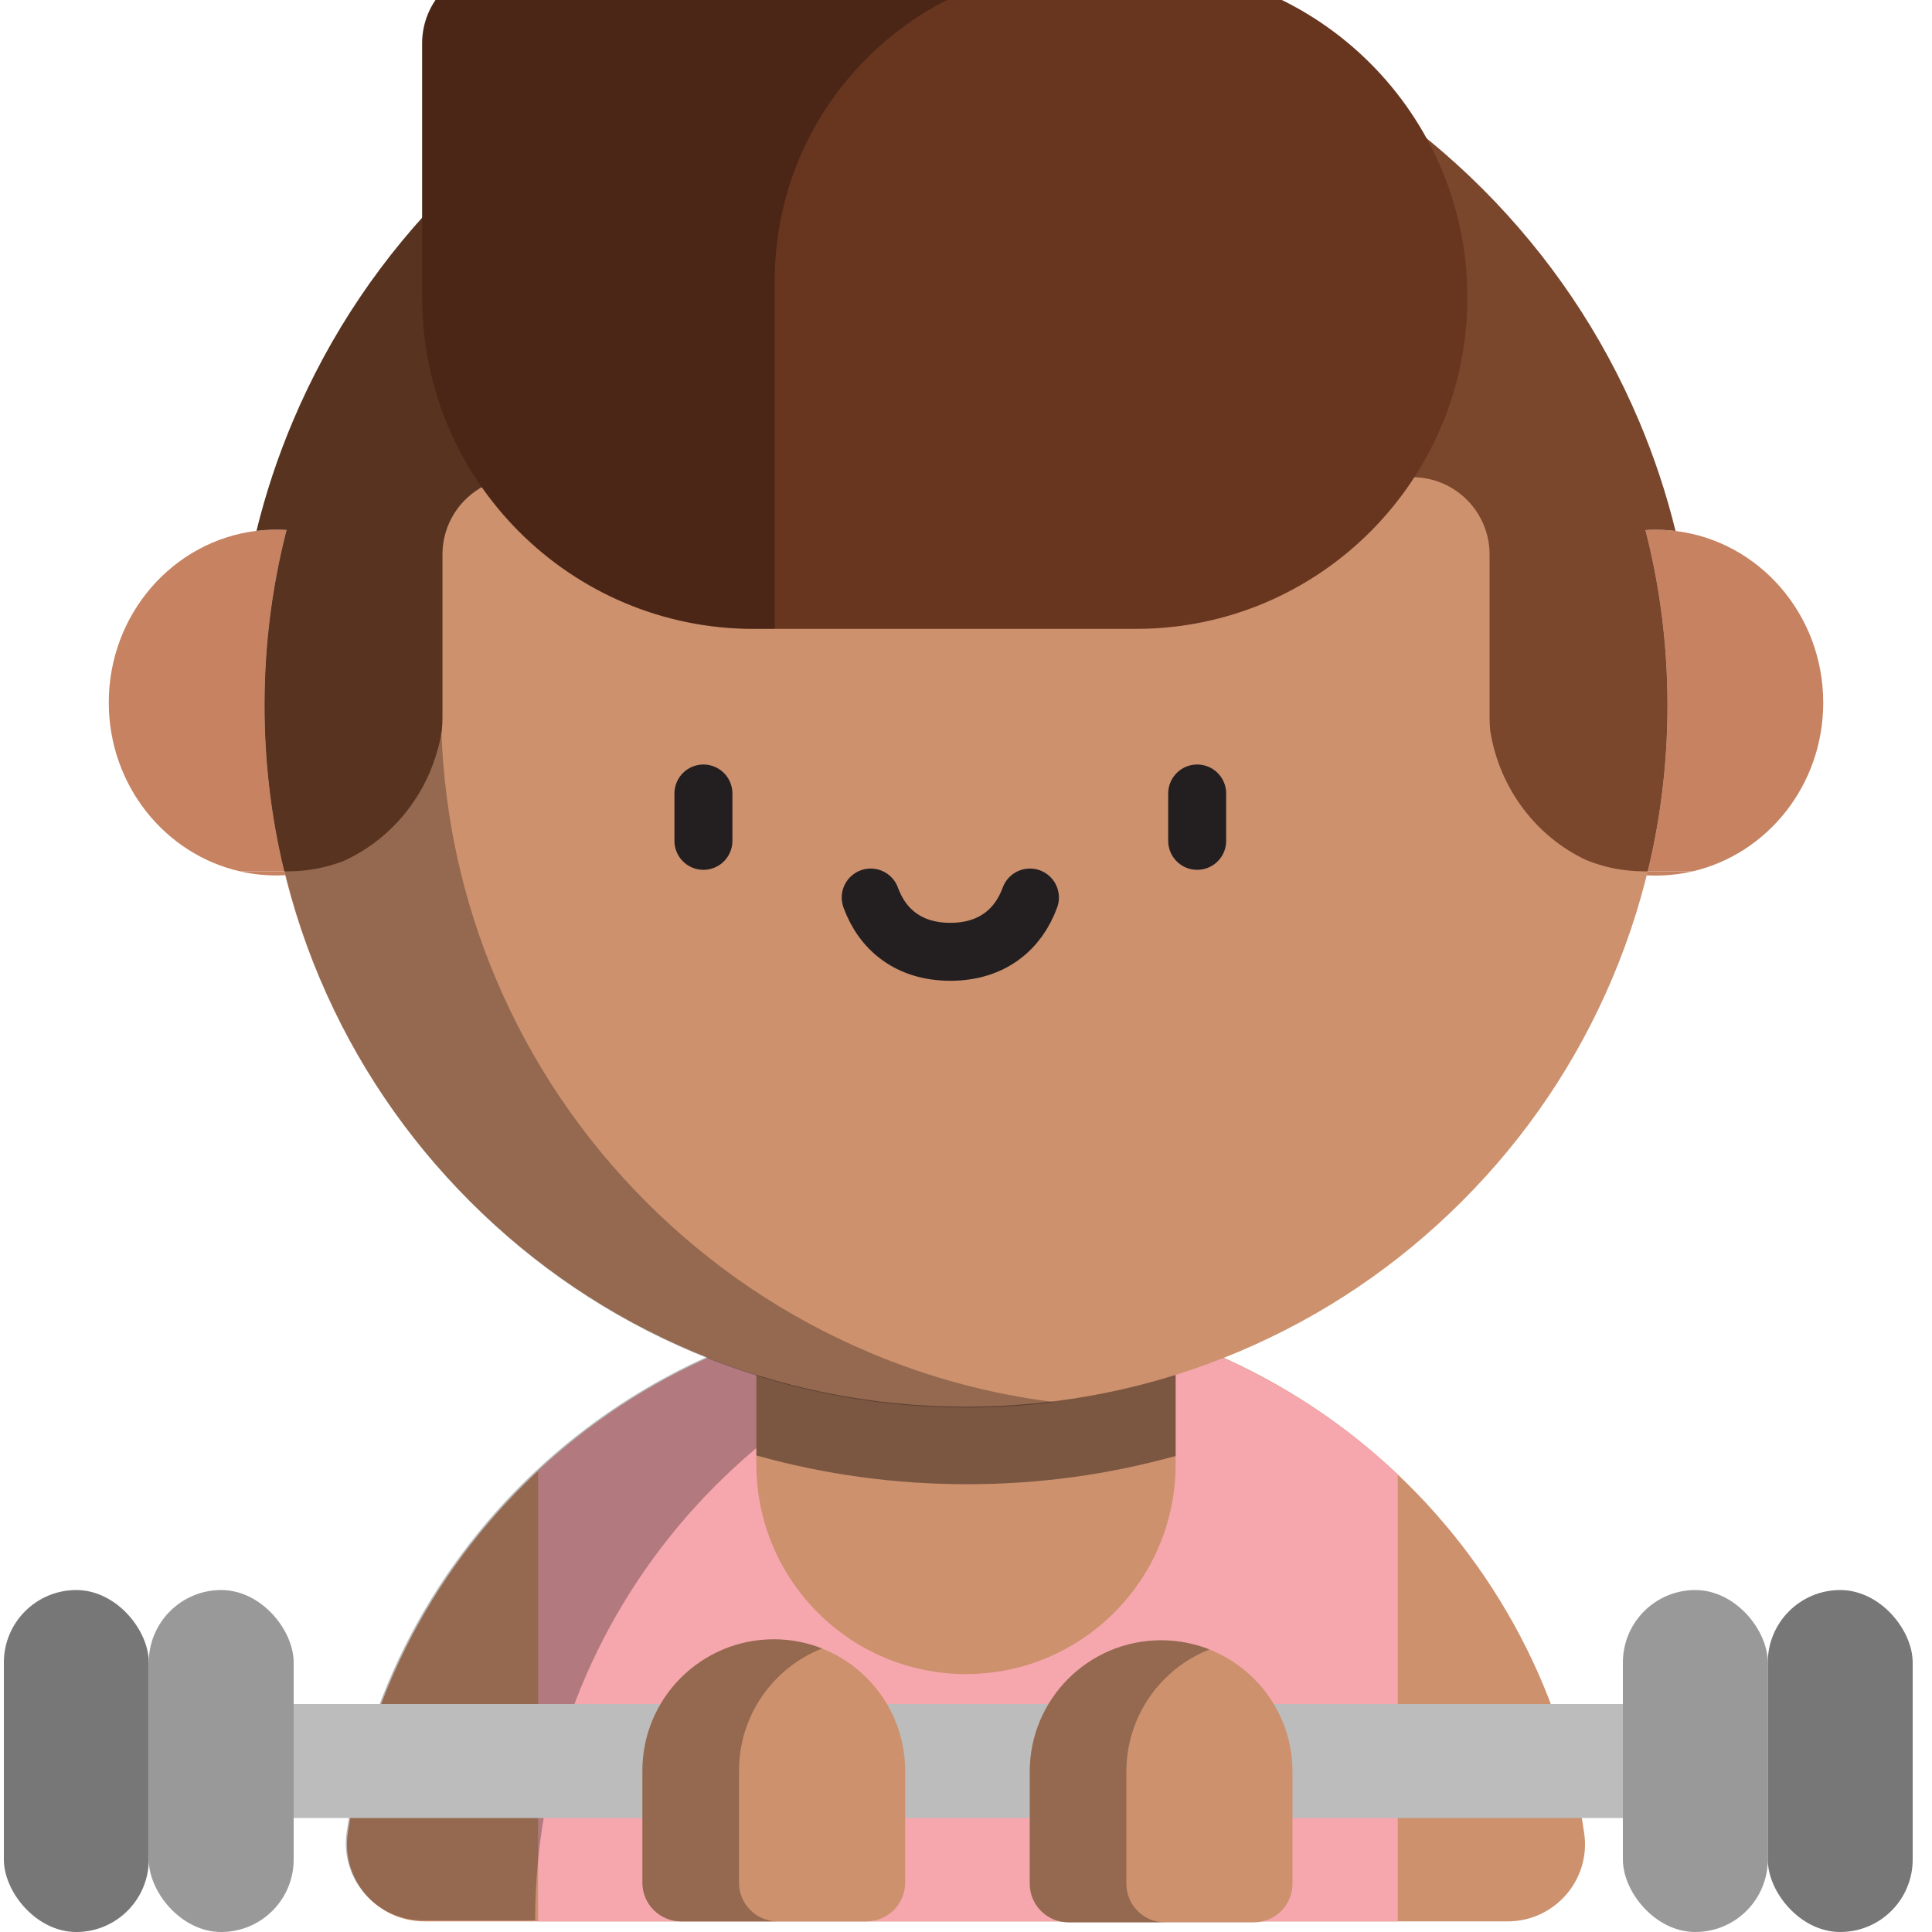 <?xml version="1.0" encoding="UTF-8"?>
<svg xmlns="http://www.w3.org/2000/svg" viewBox="0 0 1000 1000">
  <defs>
    <style>
      .cls-1 {
        fill: #f6a7ae;
      }

      .cls-2 {
        fill: #777;
      }

      .cls-3 {
        fill: #7a472d;
      }

      .cls-4 {
        opacity: .28;
      }

      .cls-4, .cls-5 {
        mix-blend-mode: multiply;
      }

      .cls-6 {
        fill: #c68261;
      }

      .cls-5 {
        opacity: .4;
      }

      .cls-7 {
        isolation: isolate;
      }

      .cls-8 {
        fill: #cd916e;
      }

      .cls-9 {
        fill: #999;
      }

      .cls-10 {
        fill: none;
        stroke: #231f20;
        stroke-linecap: round;
        stroke-miterlimit: 10;
        stroke-width: 30px;
      }

      .cls-11 {
        fill: #bcbcbc;
      }

      .cls-12 {
        fill: #68351f;
      }
    </style>
  </defs>
  <g class="cls-7">
    <g id="Layer_6">
      <g>
        <path class="cls-8" d="M219.63,994.5c-24.29,0-43.08-21.48-39.62-45.53,22.31-155.26,157.08-274.64,319.99-274.64s297.68,119.38,319.99,274.64c3.45,24.04-15.33,45.53-39.62,45.53H219.63Z"/>
        <path class="cls-1" d="M723.5,763.2v231.3h-445v-233.18c57.85-53.94,135.78-86.99,221.5-86.99s165.45,33.82,223.5,88.87Z"/>
        <path class="cls-4" d="M549.8,677.71c-154.57,23.98-272.8,156.45-272.8,316.29h-57.97c-24.29,0-43.08-21.49-39.62-45.53,22.31-155.26,157.08-274.64,319.99-274.64,17.14,0,33.98,1.32,50.4,3.88Z"/>
        <path class="cls-8" d="M391.5,593.5h217v164.5c0,59.88-48.62,108.5-108.5,108.5h0c-59.88,0-108.5-48.62-108.5-108.5v-164.5h0Z"/>
        <path class="cls-5" d="M391.5,753.33c35.26,9.9,71.75,14.9,108.99,14.9s73.05-4.91,108.01-14.63v-127.1h-217v126.83Z"/>
        <g>
          <path class="cls-6" d="M771.31,378c-.73-4.65-1.11-9.43-1.11-14.3,0-4.12.27-8.17.8-12.14v19.44c0,2.36.1,4.7.31,7Z"/>
          <path class="cls-6" d="M876.14,451c-2.69.63-5.43,1.13-8.22,1.49-3.59.47-7.25.71-10.97.71-1.55,0-3.09-.04-4.61-.13-11.1-.59-21.64-3.35-31.25-7.86,9.24,3.74,19.33,5.79,29.91,5.79h25.14Z"/>
          <path class="cls-6" d="M177.8,445.65c-9.31,4.21-19.47,6.78-30.15,7.35-1.52.09-3.06.13-4.6.13-3.72,0-7.39-.24-10.99-.71-2.67-.35-5.3-.82-7.89-1.42h24.83c10.15,0,19.87-1.89,28.8-5.35Z"/>
          <path class="cls-6" d="M229.8,363.63c0,4.83-.37,9.58-1.09,14.2.19-2.25.29-4.53.29-6.83v-19.51c.53,3.97.8,8.02.8,12.14Z"/>
        </g>
        <path class="cls-8" d="M500,728.13c-49.01,0-96.56-9.6-141.32-28.53-43.23-18.29-82.06-44.46-115.4-77.81s-59.52-72.17-77.81-115.4c-18.93-44.76-28.53-92.31-28.53-141.32s9.6-96.56,28.53-141.32c18.29-43.23,44.46-82.06,77.81-115.4,33.34-33.34,72.17-59.52,115.4-77.81C403.44,11.6,450.99,2,500,2s96.56,9.6,141.32,28.53c43.23,18.29,82.06,44.46,115.4,77.81,33.34,33.34,59.52,72.17,77.81,115.4,18.93,44.76,28.53,92.31,28.53,141.32s-9.6,96.56-28.53,141.32c-18.29,43.23-44.46,82.06-77.81,115.4-33.34,33.34-72.17,59.52-115.4,77.81-44.76,18.93-92.31,28.53-141.32,28.53Z"/>
        <line class="cls-10" x1="364.09" y1="410.71" x2="364.09" y2="435.22"/>
        <line class="cls-10" x1="619.66" y1="410.71" x2="619.66" y2="435.22"/>
        <path class="cls-10" d="M533.09,464.56c-6.01,16.51-19.63,28.09-41.21,28.09s-35.21-11.57-41.21-28.09"/>
        <polygon class="cls-11" points="500 882 492 882 137 882 137 941 492 941 500 941 855 941 855 882 500 882"/>
        <g>
          <path class="cls-8" d="M400.5,848.5h0c37.53,0,68,30.47,68,68v58c0,11.04-8.96,20-20,20h-96c-11.04,0-20-8.96-20-20v-58c0-37.53,30.47-68,68-68Z"/>
          <path class="cls-4" d="M382.5,916.5v58c0,11.05,8.95,20,20,20h-50c-11.05,0-20-8.95-20-20v-58c0-37.56,30.44-68,68-68,8.83,0,17.26,1.68,25,4.74-25.19,9.96-43,34.53-43,63.26Z"/>
        </g>
        <g>
          <path class="cls-8" d="M601,849h0c37.53,0,68,30.47,68,68v58c0,11.04-8.96,20-20,20h-96c-11.04,0-20-8.96-20-20v-58c0-37.53,30.47-68,68-68Z"/>
          <path class="cls-4" d="M583,917v58c0,11.05,8.95,20,20,20h-50c-11.05,0-20-8.95-20-20v-58c0-37.56,30.44-68,68-68,8.83,0,17.26,1.68,25,4.74-25.19,9.96-43,34.53-43,63.26Z"/>
        </g>
        <rect class="cls-9" x="77" y="823" width="75" height="177" rx="37.5" ry="37.5"/>
        <rect class="cls-2" x="2" y="823" width="75" height="177" rx="37.5" ry="37.5"/>
        <rect class="cls-9" x="840" y="823" width="75" height="177" rx="37.5" ry="37.5" transform="translate(1755 1823) rotate(180)"/>
        <rect class="cls-2" x="915" y="823" width="75" height="177" rx="37.5" ry="37.5" transform="translate(1905 1823) rotate(180)"/>
        <path class="cls-6" d="M136.94,365.06c0,29.27,3.42,58.01,10.21,85.94h-22.98c-38.84-8.89-67.87-44.63-67.87-87.37,0-45.84,33.4-83.63,76.47-88.87,3.37-.42,6.8-.63,10.28-.63,1.78,0,3.55.06,5.31.17-7.59,29.45-11.42,59.81-11.42,90.76Z"/>
        <path class="cls-6" d="M943.7,363.7c0,42.63-28.88,78.29-67.56,87.3h-23.29c6.79-27.93,10.21-56.67,10.21-85.94,0-30.92-3.82-61.26-11.4-90.69,1.75-.11,3.51-.17,5.29-.17,3.49,0,6.92.21,10.3.63,43.06,5.25,76.45,43.04,76.45,88.87Z"/>
        <path class="cls-3" d="M851.66,274.37c7.58,29.43,11.4,59.77,11.4,90.69,0,29.27-3.42,58.01-10.21,85.94h-1.85c-10.58,0-20.67-2.05-29.91-5.79-25.99-12.18-45.12-37.2-49.78-67.21-.21-2.3-.31-4.64-.31-7v-84c0-22.09-17.91-40-40-40h-225V2.05c-2-.03-4-.05-6-.05s-4,.02-6,.05v244.95h-225c-22.09,0-40,17.91-40,40v84c0,2.3-.1,4.58-.29,6.83-4.71,30.48-24.33,55.82-50.91,67.82-8.93,3.46-18.65,5.35-28.8,5.35h-1.85c-6.79-27.93-10.21-56.67-10.21-85.94,0-30.95,3.83-61.31,11.42-90.76-1.76-.11-3.53-.17-5.31-.17-3.48,0-6.91.21-10.28.63,4.74-19.36,11.04-38.34,18.88-56.86,19.04-45.02,46.3-85.45,81.02-120.17,34.71-34.71,75.14-61.97,120.17-81.01,15.84-6.7,32.01-12.28,48.47-16.72,31.97-8.64,65-13,98.69-13s66.72,4.36,98.7,13c16.45,4.44,32.63,10.02,48.47,16.72,45.01,19.04,85.44,46.3,120.16,81.01,34.72,34.72,61.97,75.15,81.02,120.17,7.85,18.55,14.15,37.55,18.9,56.93-3.38-.42-6.81-.63-10.3-.63-1.78,0-3.54.06-5.29.17Z"/>
        <path class="cls-4" d="M545.78,725.74c-15,1.87-30.18,2.81-45.5,2.81-49.02,0-96.56-9.6-141.32-28.53-43.24-18.28-82.07-44.46-115.41-77.81-33.34-33.34-59.52-72.17-77.81-115.4-7.68-18.17-13.8-36.81-18.4-55.81h-.19c-6.79-27.93-10.21-56.67-10.21-85.94,0-30.95,3.83-61.31,11.42-90.76-1.76-.11-3.53-.17-5.31-.17-3.48,0-6.91.21-10.28.63,4.74-19.36,11.04-38.34,18.88-56.86,19.04-45.02,46.3-85.45,81.02-120.17,34.71-34.71,75.14-61.97,120.17-81.01,15.84-6.7,32.01-12.28,48.47-16.72,31.97-8.64,65-13,98.69-13l-6,15.05v244.95h-225c-.49,0-.98.01-1.46.03-.11,0-.23,0-.34.01-.35.02-.7.04-1.05.06-.07.01-.15.01-.23.02-.29.02-.57.04-.86.08-.1,0-.19,0-.29.03-.28.02-.56.05-.84.09h-.02c-.41.05-.82.11-1.23.18-.58.09-1.15.19-1.71.31-.52.1-1.04.22-1.55.35-.46.11-.92.23-1.37.36-.15.04-.3.08-.45.13-.4.12-.81.25-1.2.38-.46.15-.92.31-1.37.48-.53.19-1.04.4-1.55.62-.47.2-.94.4-1.41.63-.43.19-.85.4-1.28.62-.03.02-.07.04-.11.06-.45.23-.9.47-1.35.73-.45.25-.89.51-1.33.79-.87.54-1.72,1.11-2.55,1.72-9.97,7.26-16.45,19.04-16.45,32.32v84c0,2.3-.1,4.58-.29,6.83-.07.44-.15.87-.22,1.3v.05c1.63,44.17,11.09,87.06,28.25,127.63,18.29,43.23,44.47,82.06,77.81,115.4,33.34,33.35,72.17,59.53,115.41,77.81,30.77,13.01,62.85,21.62,95.82,25.72Z"/>
        <path class="cls-12" d="M258.5-17.5h329.5c94.65,0,171.5,76.85,171.5,171.5h0c0,94.65-76.85,171.5-171.5,171.5h-198c-94.65,0-171.5-76.85-171.5-171.5V22.5c0-22.08,17.92-40,40-40Z"/>
        <path class="cls-4" d="M258.5-17.5c-22.09,0-40,17.91-40,40v131.5c0,94.72,76.78,171.5,171.5,171.5h11v-179.22h0c-.55-90.5,72.77-164.11,163.28-163.9l-305.78.12Z"/>
      </g>
    </g>
  </g>
</svg>